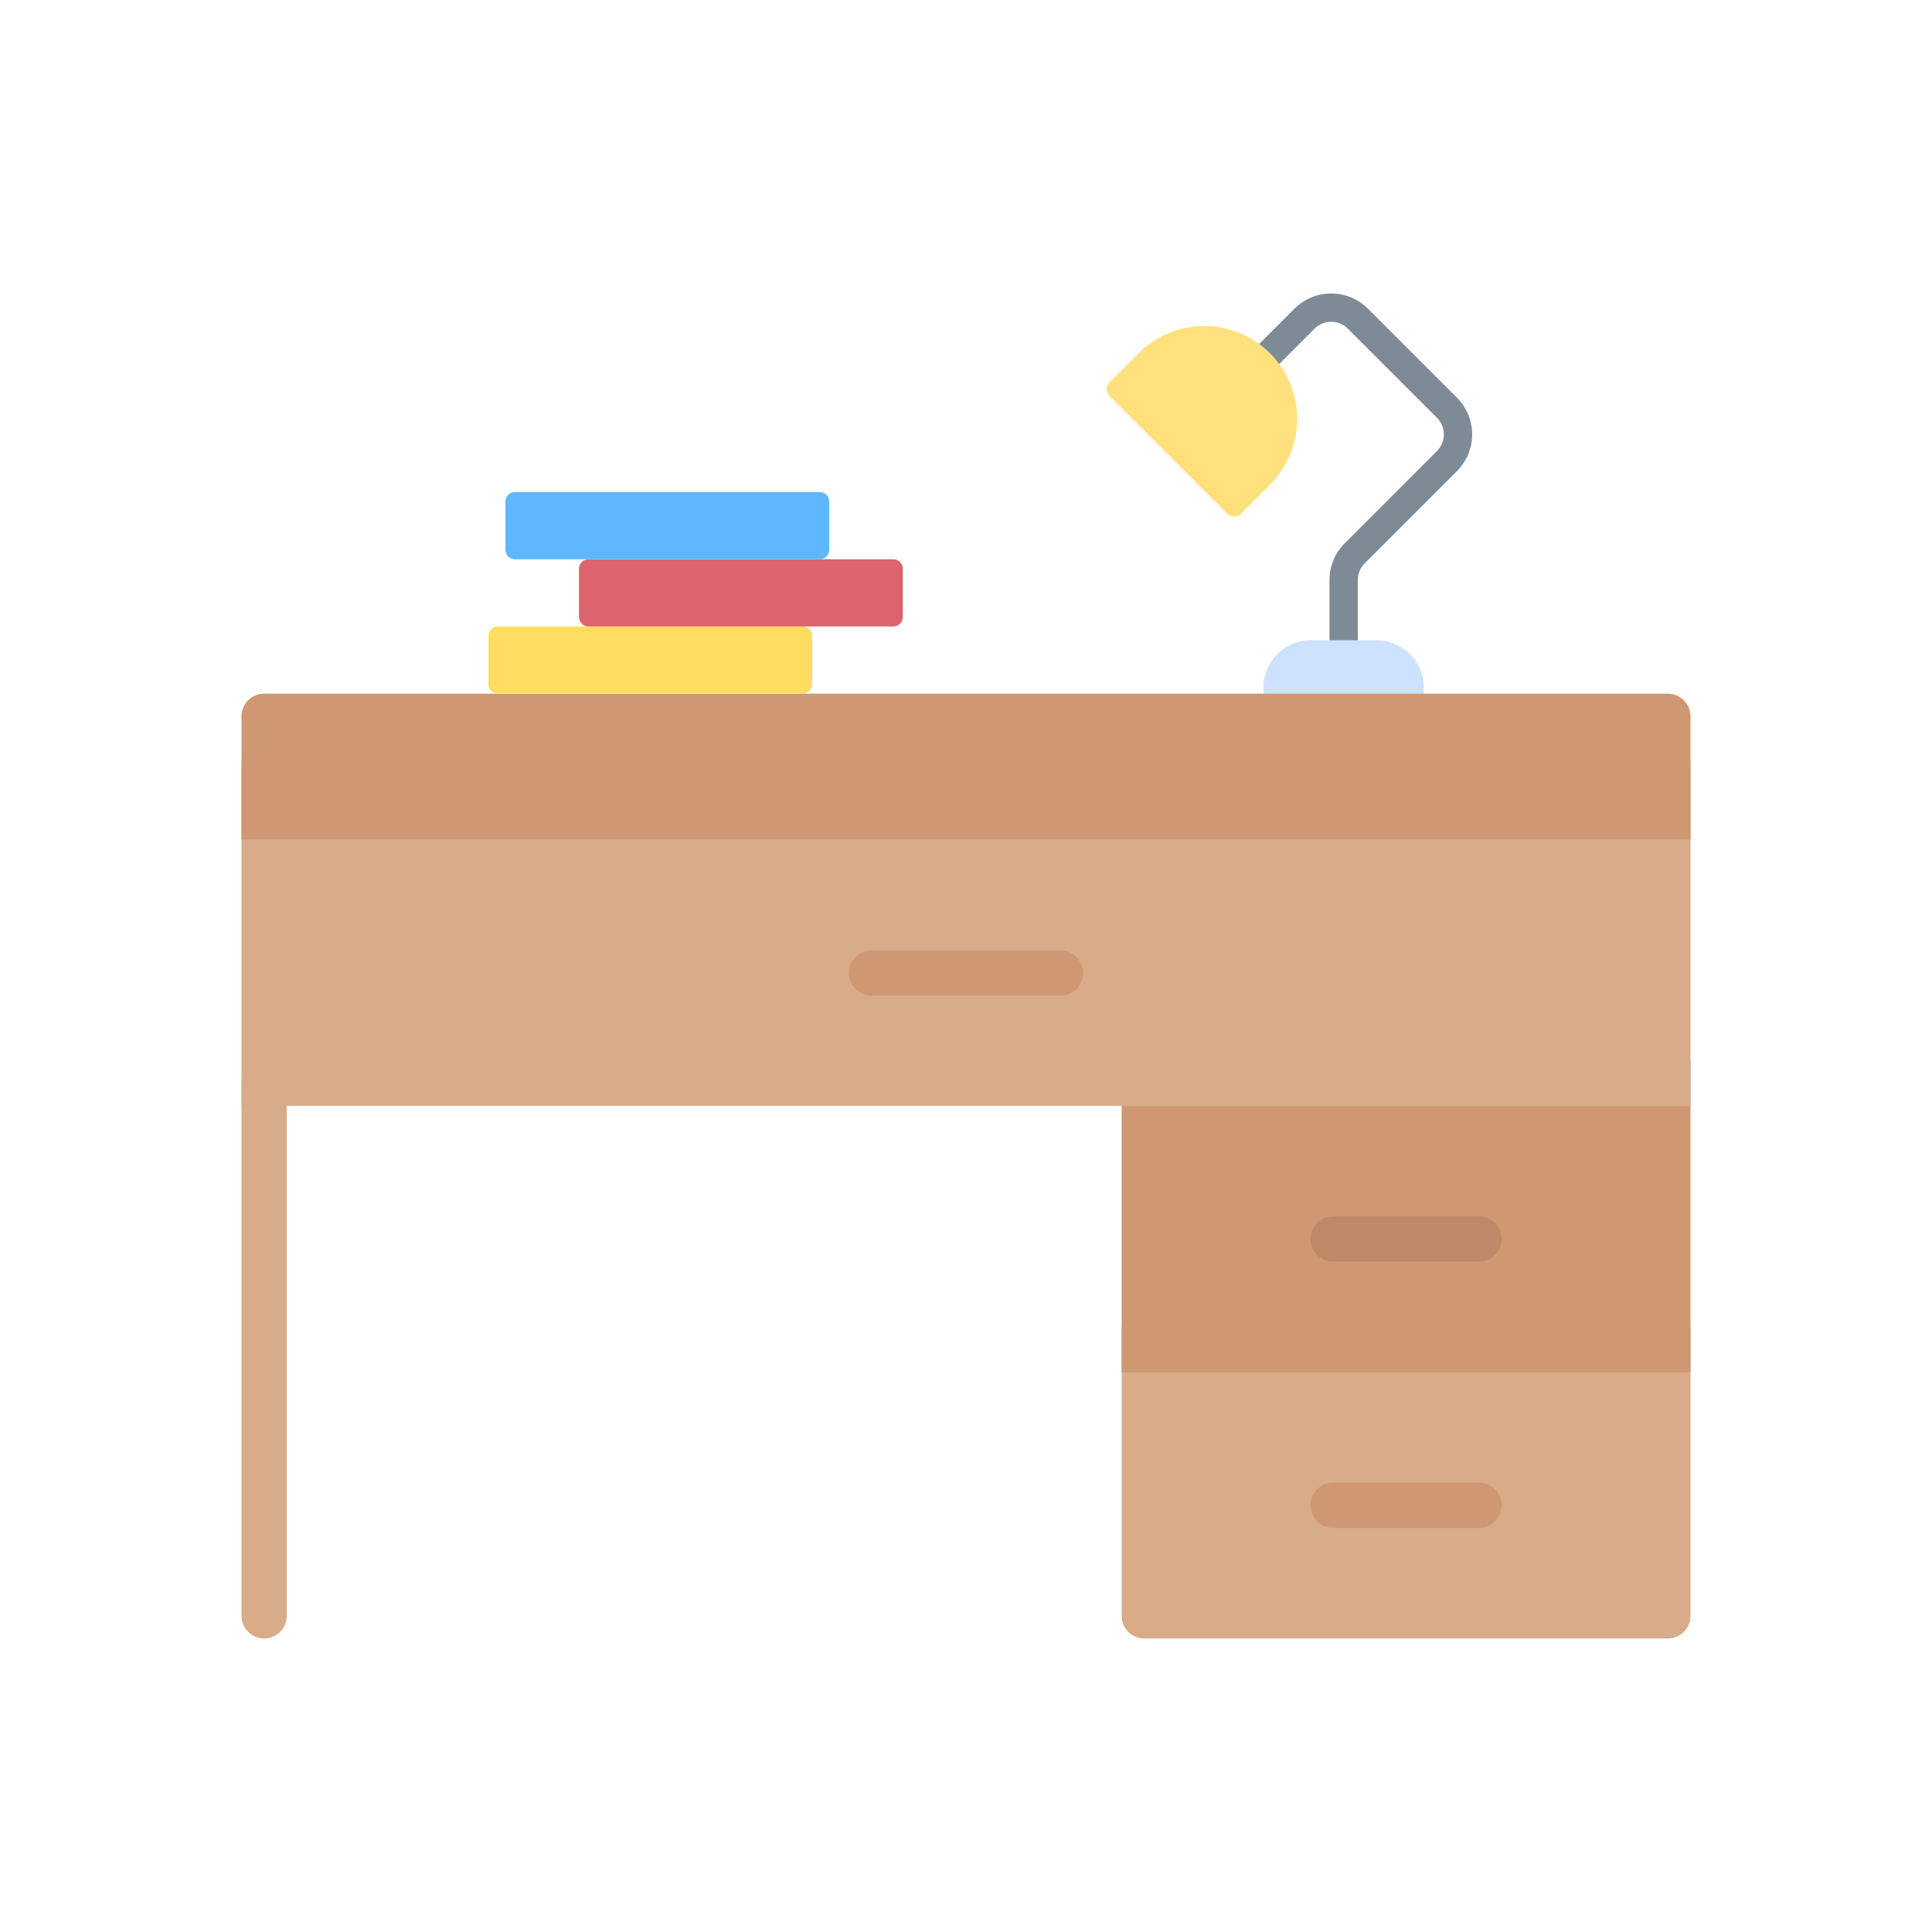<?xml version="1.0" encoding="utf-8"?>
<!-- Generator: Adobe Illustrator 23.0.2, SVG Export Plug-In . SVG Version: 6.00 Build 0)  -->
<svg version="1.1" id="Layer_1" xmlns="http://www.w3.org/2000/svg" xmlns:xlink="http://www.w3.org/1999/xlink" x="0px" y="0px"
	 viewBox="0 0 2048 2048" style="enable-background:new 0 0 2048 2048;" xml:space="preserve">
<style type="text/css">
	.st0{fill:#7E8B96;}
	.st1{fill:#FFE07D;}
	.st2{fill:#D8AB89;}
	.st3{fill:#CF9772;}
	.st4{fill:#BD8969;}
	.st5{fill:#CDE2FF;}
	.st6{fill:#FEDD61;}
	.st7{fill:#DD636E;}
	.st8{fill:#60B7FF;}
</style>
<g>
	<g>
		<g>
			<path class="st0" d="M1424.32,723.66c-8.28,0-15-6.72-15-15v-93.82c0-14.69,5.72-28.5,16.11-38.89l97.78-97.78
				c4.72-4.72,7.32-11,7.32-17.68s-2.6-12.96-7.32-17.68l-94.39-94.39c-9.75-9.75-25.61-9.75-35.35,0l-90.45,90.44
				c-5.86,5.86-15.36,5.86-21.21,0c-5.86-5.86-5.86-15.36,0-21.21l90.45-90.45c21.44-21.44,56.33-21.44,77.78,0l94.39,94.39
				c10.39,10.39,16.11,24.2,16.11,38.89c0,14.69-5.72,28.5-16.11,38.89l-97.78,97.78c-4.72,4.72-7.32,11-7.32,17.68v93.82
				C1439.32,716.95,1432.6,723.66,1424.32,723.66z"/>
		</g>
	</g>
	<path class="st1" d="M1301.17,544.68L1176,419.51c-3.91-3.91-3.91-10.24,0-14.14l30.92-30.92c38.47-38.47,100.84-38.47,139.31,0
		l0,0c38.47,38.47,38.47,100.84,0,139.31l-30.92,30.92C1311.41,548.58,1305.07,548.58,1301.17,544.68z"/>
	<path class="st2" d="M280,1736.86c-13.25,0-24-10.75-24-24v-564.63c0-13.25,10.75-24,24-24s24,10.75,24,24v564.63
		C304,1726.12,293.25,1736.86,280,1736.86z"/>
	<path class="st2" d="M1744,1406.56h-507h-48v48v258.31c0,13.26,10.75,24,24,24h555c13.25,0,24-10.74,24-24v-282.31v-24H1744z"/>
	<rect x="1189" y="1124.24" class="st3" width="603" height="330.31"/>
	<path class="st2" d="M1768,785.33H280c-13.25,0-24,10.74-24,24v362.91h1536V809.33C1792,796.07,1781.25,785.33,1768,785.33z"/>
	<path class="st3" d="M1124,1055.49H924c-13.25,0-24-10.75-24-24c0-13.25,10.75-24,24-24h200c13.25,0,24,10.75,24,24
		C1148,1044.74,1137.25,1055.49,1124,1055.49z"/>
	<path class="st4" d="M1567.75,1337.39h-154.5c-13.25,0-24-10.75-24-24s10.75-24,24-24h154.5c13.25,0,24,10.75,24,24
		S1581,1337.39,1567.75,1337.39z"/>
	<path class="st3" d="M1567.75,1619.71h-154.5c-13.25,0-24-10.75-24-24s10.75-24,24-24h154.5c13.25,0,24,10.75,24,24
		S1581,1619.71,1567.75,1619.71z"/>
	<path class="st5" d="M1339.32,758.66v-30c0-27.61,22.39-50,50-50h70c27.61,0,50,22.39,50,50v30H1339.32z"/>
	<path class="st3" d="M1792,759.33v130.59H256V759.33c0-13.26,10.75-24,24-24h1488C1781.25,735.33,1792,746.07,1792,759.33z"/>
	<g>
		<path class="st6" d="M851,735.33H527.76c-5.52,0-10-4.48-10-10v-51.25c0-5.52,4.48-10,10-10H851c5.52,0,10,4.48,10,10v51.25
			C861,730.85,856.52,735.33,851,735.33z"/>
		<path class="st7" d="M947,664.08H623.76c-5.52,0-10-4.48-10-10v-51.25c0-5.52,4.48-10,10-10H947c5.52,0,10,4.48,10,10v51.25
			C957,659.6,952.52,664.08,947,664.08z"/>
		<path class="st8" d="M869,592.83H545.76c-5.52,0-10-4.48-10-10v-51.25c0-5.52,4.48-10,10-10H869c5.52,0,10,4.48,10,10v51.25
			C879,588.35,874.52,592.83,869,592.83z"/>
	</g>
</g>
</svg>
